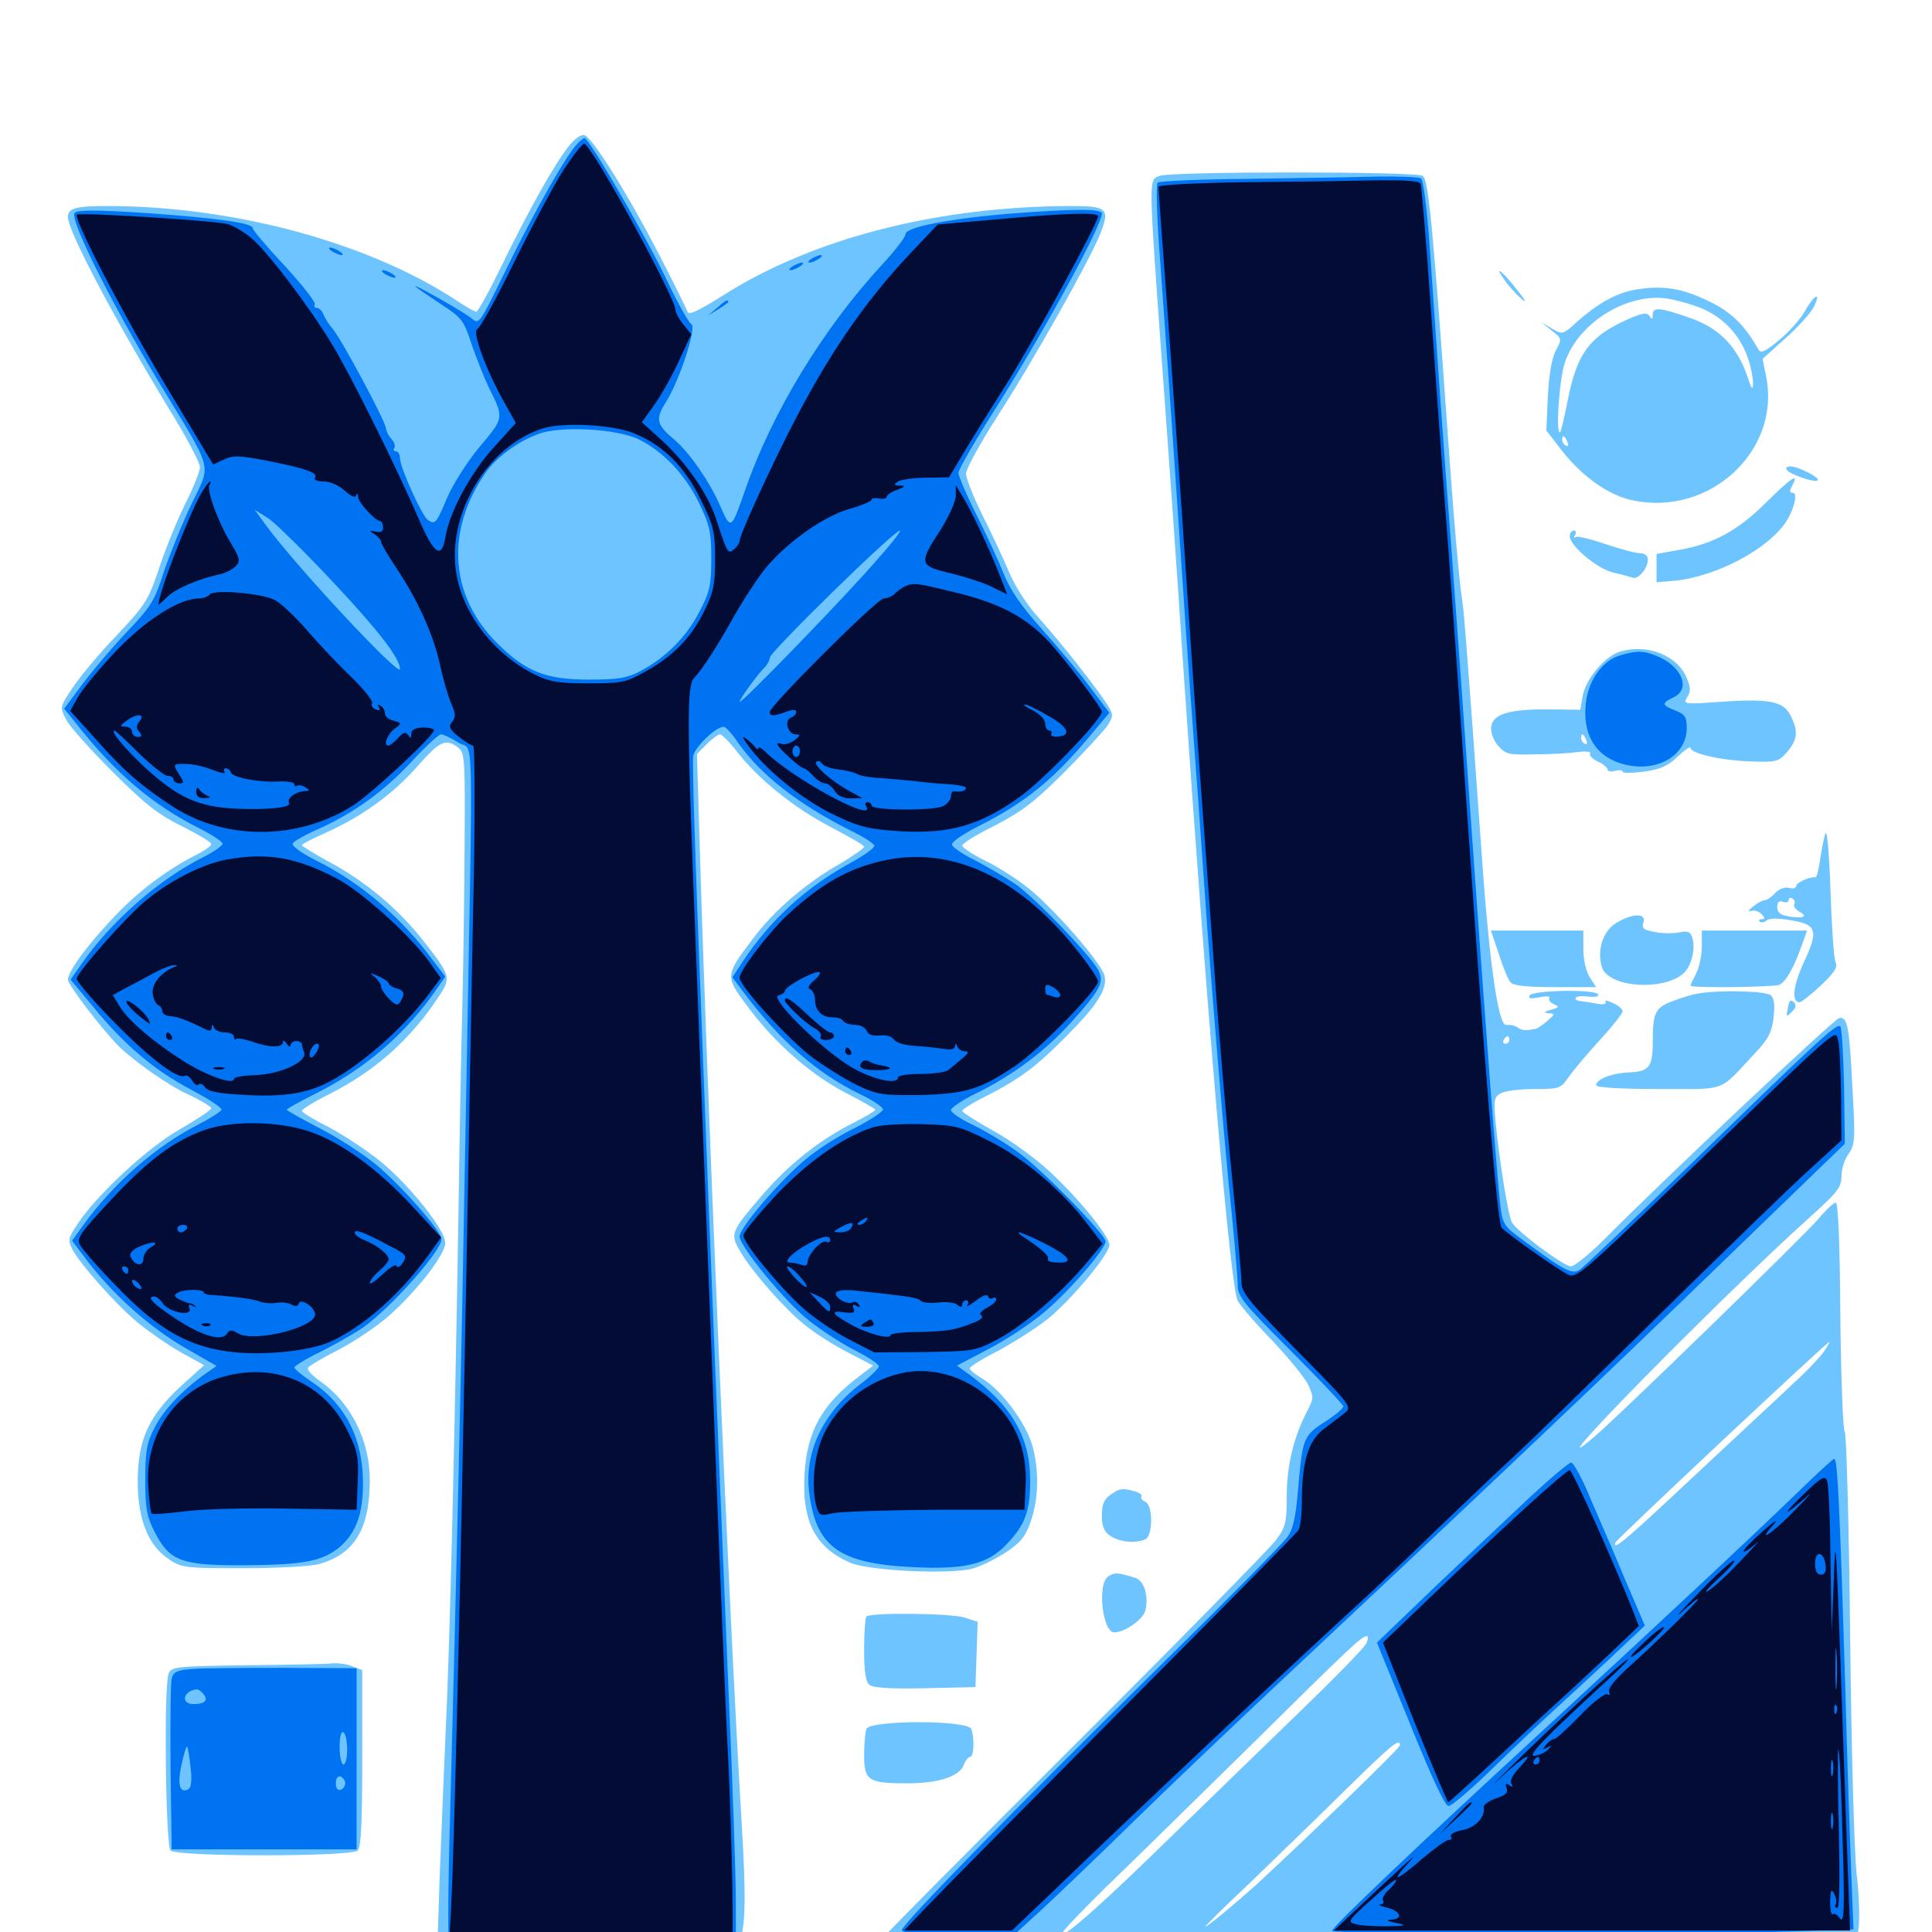 <svg xmlns="http://www.w3.org/2000/svg" viewBox="0 -1000 1000 1000">
	<path fill="#6dc4ff" d="M294.141 -924.023C286.523 -914.258 273.047 -890.039 259.766 -862.695C253.32 -849.414 247.461 -838.672 246.484 -838.672C245.703 -838.672 241.992 -840.82 238.281 -843.164C192.383 -874.023 121.875 -893.359 55.273 -893.359C39.258 -893.359 35.156 -892.188 35.156 -887.695C35.156 -880.273 59.961 -833.398 90.625 -783.203C97.656 -771.484 103.516 -760.156 103.516 -758.203C103.516 -756.25 100.391 -748.242 96.484 -740.43C92.578 -732.812 86.328 -717.773 82.812 -707.227C76.758 -689.062 75.391 -687.109 60.352 -671.094C51.562 -661.914 41.406 -649.805 37.695 -644.141C30.859 -633.984 30.859 -633.984 34.375 -627.344C36.133 -623.828 47.07 -611.719 58.398 -600.391C75.195 -583.594 82.031 -578.32 94.336 -572.266C102.539 -568.164 109.375 -564.062 109.375 -563.086C109.375 -562.109 105.664 -559.57 100.977 -557.227C86.719 -550 71.68 -538.672 60.352 -526.758C46.289 -512.305 35.156 -497.266 35.156 -492.969C35.156 -490.234 52.539 -467.578 61.328 -458.594C69.336 -450.781 86.914 -438.281 97.266 -433.594C103.906 -430.469 109.375 -427.148 109.375 -426.367C109.375 -425.586 102.148 -420.703 93.359 -415.625C76.367 -406.055 50.391 -381.836 40.234 -366.602C35.156 -358.984 34.961 -358.203 37.695 -352.93C41.992 -345.117 59.961 -324.805 71.289 -315.43C76.758 -310.938 86.523 -304.102 93.359 -300.195L105.664 -293.359L93.945 -282.812C77.148 -267.383 71.289 -254.883 71.289 -233.203C71.289 -213.477 76.758 -199.805 87.695 -192.773C93.945 -188.477 96.484 -188.281 125.781 -188.281C143.164 -188.281 160.742 -189.258 165.039 -190.43C183.398 -195.508 191.406 -208.594 191.406 -233.984C191.406 -254.492 181.445 -274.219 165.625 -285.156C161.523 -288.086 158.789 -291.016 159.375 -291.992C159.766 -292.969 167.188 -297.266 175.586 -301.562C183.789 -305.859 195.703 -313.867 201.758 -319.336C216.016 -332.031 230.469 -350.781 230.469 -356.641C230.469 -363.281 212.695 -385.742 197.656 -398.242C190.43 -404.297 178.125 -412.305 170.508 -416.406C162.695 -420.312 156.25 -424.219 156.25 -425C156.25 -425.781 162.109 -429.492 169.531 -433.203C194.141 -445.508 212.695 -462.109 227.344 -484.57C233.594 -494.141 233.398 -494.922 218.164 -514.258C205.664 -529.883 189.453 -543.555 170.703 -553.711C162.695 -558.008 156.25 -562.109 156.25 -562.5C156.25 -563.086 161.914 -566.016 168.945 -569.141C187.5 -577.539 203.32 -588.867 216.016 -603.32C227.539 -616.406 230.664 -617.969 237.109 -613.086C240.625 -610.352 240.82 -607.422 240.43 -557.031C240.234 -527.734 239.648 -491.797 239.258 -477.344C238.867 -462.891 237.891 -415.43 237.305 -371.875C235.352 -254.102 232.812 -147.266 230.664 -103.32C229.688 -81.836 228.32 -47.852 227.539 -27.539L226.367 8.984L231.836 11.328C235.938 13.086 256.25 13.477 308.594 13.086C347.852 12.695 380.469 12.109 381.055 11.719C381.836 11.328 383.398 5.469 384.375 -1.172C385.938 -10.156 385.742 -26.562 383.594 -61.328C377.148 -169.336 365.625 -441.406 362.109 -564.453L360.742 -609.766L365.82 -614.844C368.555 -617.578 371.68 -619.922 372.656 -619.922C373.633 -619.922 377.734 -615.82 381.641 -610.742C392.578 -596.68 410.938 -581.836 430.078 -571.875C439.453 -566.992 447.266 -562.5 447.266 -561.719C447.266 -560.938 441.602 -557.031 434.766 -552.93C416.992 -542.773 400.586 -528.711 389.648 -514.062C375.195 -494.922 375.195 -494.727 386.914 -479.102C400.781 -460.352 419.336 -443.945 437.695 -434.375C446.094 -430.078 453.125 -425.977 453.125 -425.586C453.125 -425 448.047 -422.07 441.992 -418.945C424.609 -410.352 408.008 -397.07 394.922 -381.836C378.125 -362.305 377.734 -361.523 383.203 -352.148C389.453 -341.602 405.469 -323.242 416.016 -314.648C420.898 -310.547 430.859 -304.102 438.477 -300.195L451.953 -293.164L445.312 -288.086C425.586 -273.438 417.578 -259.18 416.406 -236.523C415.039 -212.305 422.266 -198.633 440.43 -191.016C450.391 -186.914 491.602 -184.961 503.32 -188.086C507.617 -189.258 515.625 -193.164 520.898 -196.68C528.516 -201.758 530.859 -204.883 533.594 -212.695C537.695 -225 537.891 -239.258 534.18 -252.344C530.664 -263.867 518.164 -280.664 508.594 -286.328C504.883 -288.477 501.953 -290.82 501.953 -291.797C501.953 -292.578 508.398 -296.68 516.211 -300.586C523.828 -304.688 535.352 -311.914 541.406 -316.602C553.125 -325.586 574.219 -350.586 574.219 -355.664C574.219 -360.156 558.203 -379.883 543.164 -393.75C535.742 -400.586 522.656 -410.156 513.867 -414.844C505.273 -419.727 498.047 -424.219 498.047 -425C498.047 -425.781 503.516 -429.297 510.352 -432.617C527.93 -441.602 536.328 -447.852 551.953 -463.672C567.969 -479.688 573.438 -488.281 571.68 -495.117C569.922 -501.758 544.922 -530.469 531.836 -540.625C525.977 -545.312 515.82 -551.758 509.57 -554.688C503.32 -557.812 498.047 -561.328 498.047 -562.305C498.047 -563.477 505.664 -568.164 515.234 -572.852C529.102 -580.078 535.742 -585.156 550.977 -600.391C561.328 -610.742 571.289 -621.68 573.242 -624.414C576.367 -629.492 576.367 -629.883 573.242 -635.156C566.602 -645.312 548.828 -667.773 538.281 -679.492C531.641 -686.719 525.586 -696.094 522.266 -703.906C519.336 -710.938 513.086 -724.219 508.398 -733.594C503.711 -742.969 500 -752.539 500 -754.883C500 -757.227 507.422 -770.703 516.406 -784.766C534.766 -813.086 564.648 -866.406 569.531 -879.102C574.609 -891.992 573.047 -893.359 554.297 -893.359C485.352 -893.164 420.898 -876.758 374.219 -847.07C361.133 -838.867 356.445 -836.719 355.859 -838.672C355.273 -840.234 349.023 -852.93 341.797 -866.992C325.195 -899.219 306.445 -929.297 302.344 -930.078C300.586 -930.469 296.875 -927.734 294.141 -924.023ZM600.195 -908.984C594.531 -906.641 594.336 -910.352 601.562 -810.352C604.883 -765.234 609.766 -696.289 612.305 -657.031C624.414 -478.711 636.719 -334.18 640.625 -326.758C641.992 -324.219 650 -314.844 658.594 -306.055C666.992 -297.07 675.391 -286.914 677.148 -283.203C680.078 -276.758 680.078 -276.172 676.172 -268.75C669.531 -255.859 666.016 -241.211 666.016 -225.391C666.016 -211.914 665.43 -209.57 660.352 -202.734C657.227 -198.633 609.375 -149.805 553.906 -94.531C498.438 -39.258 453.125 6.445 453.125 7.227C453.125 9.375 508.398 10.938 528.516 9.375C539.062 8.594 565.43 8.008 586.914 8.203C693.555 8.789 858.789 8.789 862.305 8.008C864.453 7.617 887.5 7.227 913.477 7.227L960.742 7.031L961.914 -1.562C962.695 -6.25 962.305 -19.336 960.938 -30.469C959.766 -41.797 958.203 -95.508 957.617 -154.102C957.031 -211.133 955.664 -258.203 954.883 -258.789C953.906 -259.375 952.93 -286.328 952.539 -318.75C952.344 -356.641 951.367 -377.734 950.195 -377.539C949.219 -377.539 945.117 -373.828 941.406 -369.336C934.57 -361.133 839.844 -268.945 825.586 -256.641C789.062 -225.195 889.648 -327.539 936.914 -370.117C950.977 -382.812 953.125 -385.352 953.125 -391.016C953.125 -394.727 954.688 -400 956.836 -402.734C960.156 -407.617 960.352 -410.352 958.789 -437.305C957.227 -468.555 956.25 -474.023 951.953 -473.047C949.219 -472.461 861.719 -390.039 832.617 -360.742C823.828 -351.758 815.039 -344.531 813.086 -344.531C809.375 -344.531 785.352 -362.5 782.617 -367.188C780.664 -370.508 776.172 -398.633 774.219 -418.164C773.047 -430.859 773.242 -432.227 776.953 -434.18C779.102 -435.352 786.914 -436.328 794.336 -436.328C807.031 -436.328 807.812 -436.523 812.109 -442.773C814.453 -446.094 821.68 -454.688 828.125 -461.719C834.57 -468.75 839.844 -475.391 839.844 -476.562C839.844 -477.734 837.5 -479.688 834.766 -480.859C832.031 -482.227 830.273 -482.422 831.055 -481.445C831.641 -480.273 829.883 -479.883 826.758 -480.469C823.633 -481.055 819.727 -481.641 817.969 -481.836C816.211 -482.031 815.039 -482.617 815.625 -483.594C816.016 -484.375 819.141 -484.57 822.266 -484.18C825.586 -483.789 827.734 -484.18 827.148 -485.352C825.391 -488.086 793.555 -487.5 791.797 -484.766C790.82 -483.203 792.188 -483.008 796.68 -483.789C800.195 -484.57 802.539 -484.375 801.953 -483.398C801.367 -482.422 802.344 -481.055 804.297 -480.273C807.227 -478.906 807.031 -478.516 802.734 -477.344C799.023 -476.172 798.828 -475.781 801.562 -475.586C805.078 -475.391 804.883 -475 800.781 -471.484C798.242 -469.336 795.508 -467.383 794.531 -467.383C793.75 -467.188 791.797 -466.992 790.625 -466.797C789.258 -466.602 787.305 -466.992 786.133 -467.773C784.18 -469.141 782.812 -469.531 779.492 -469.531C775.391 -469.531 770.703 -502.539 766.602 -562.305C760.352 -649.805 757.812 -683.594 756.836 -689.258C755.273 -698.633 752.148 -734.961 749.023 -780.078C741.406 -886.328 739.258 -907.227 736.328 -908.984C732.617 -911.328 606.055 -911.328 600.195 -908.984ZM781.25 -461.719C781.25 -460.742 780.273 -459.766 779.102 -459.766C778.125 -459.766 777.734 -460.742 778.32 -461.719C778.906 -462.891 779.883 -463.672 780.469 -463.672C780.859 -463.672 781.25 -462.891 781.25 -461.719ZM943.75 -300C941.602 -297.07 935.156 -290.234 929.297 -284.961C923.633 -279.492 900.977 -258.594 879.102 -238.086C841.406 -202.734 834.57 -196.875 836.133 -201.562C836.914 -203.516 945.508 -305.273 946.875 -305.469C947.266 -305.469 945.898 -303.125 943.75 -300ZM706.836 -148.828C705.664 -146.68 690.82 -131.445 674.023 -115.234C657.227 -99.023 627.344 -69.922 607.422 -50.586C571.094 -15.039 551.367 2.539 549.805 0.781C549.219 0.195 559.57 -10.547 572.656 -23.438C585.938 -36.133 618.555 -68.359 645.508 -94.727C700 -148.633 704.883 -153.125 707.422 -153.125C708.398 -153.125 708.203 -151.172 706.836 -148.828ZM724.609 -96.68C724.609 -95.117 679.102 -51.172 650.195 -24.414C638.867 -14.258 625 -2.734 623.828 -2.734C623.438 -2.734 633.398 -12.695 646.094 -24.609C658.594 -36.719 680.859 -58.203 695.312 -72.461C720.508 -97.266 724.609 -100.586 724.609 -96.68ZM778.711 -855.078C780.859 -851.953 784.766 -847.656 787.305 -845.508C790.43 -842.773 789.844 -844.336 785.352 -849.805C777.93 -859.375 772.656 -863.672 778.711 -855.078ZM847.266 -850.195C837.109 -848.633 827.148 -843.164 816.016 -833.203C808.984 -826.758 808.789 -826.758 803.32 -829.883L797.852 -833.203L803.125 -828.906C808.398 -824.805 808.594 -824.609 805.273 -818.555C803.125 -814.453 801.758 -806.055 801.172 -794.727L800.391 -777.148L808.398 -766.797C819.336 -752.93 832.812 -743.555 845.117 -741.016C884.766 -732.617 921.484 -766.406 914.258 -804.492L912.305 -814.258L924.023 -824.805C930.469 -830.469 936.914 -837.695 938.672 -840.82C942.969 -849.414 939.062 -847.656 934.18 -838.867C931.641 -834.57 925.781 -827.93 920.703 -823.828C913.477 -817.773 911.328 -816.992 910.156 -819.141C903.125 -831.641 895.703 -838.867 884.375 -844.141C870.703 -850.781 860.938 -852.344 847.266 -850.195ZM881.641 -840.039C894.141 -834.375 902.734 -823.828 906.055 -810.156C908.203 -801.367 907.617 -795.117 905.273 -802.734C900 -819.727 890.625 -829.883 875 -835.352C859.57 -840.82 855.469 -841.211 855.469 -837.305C855.469 -834.766 854.883 -834.375 853.906 -836.328C852.539 -838.281 850.781 -838.086 844.922 -835.742C823.047 -826.562 816.211 -817.578 811.328 -792.188C809.766 -783.984 808.008 -776.953 807.617 -776.367C805.078 -774.023 807.031 -803.906 809.961 -812.305C816.602 -832.031 840.039 -847.461 860.938 -845.703C866.406 -845.117 875.781 -842.578 881.641 -840.039ZM811.328 -771.094C811.914 -769.531 811.719 -768.75 810.547 -769.336C809.375 -769.922 808.594 -771.289 808.594 -772.461C808.594 -775.195 809.961 -774.609 811.328 -771.094ZM924.805 -756.836C926.172 -754.492 939.453 -750 940.82 -751.367C942.188 -752.734 930.664 -758.594 926.758 -758.594C925 -758.594 924.023 -757.812 924.805 -756.836ZM914.062 -739.844C899.609 -725.391 886.914 -718.555 869.531 -715.43L857.422 -713.281V-706.055V-698.633L866.602 -699.414C887.891 -701.367 915.039 -715.625 924.414 -729.883C928.711 -736.523 930.664 -744.922 927.93 -744.922C926.172 -744.922 926.172 -745.898 927.734 -748.828C931.445 -755.664 927.148 -752.734 914.062 -739.844ZM812.5 -722.461C812.5 -717.578 826.367 -705.859 834.766 -703.711C839.258 -702.734 843.75 -701.367 845.117 -700.977C848.047 -700 852.93 -705.859 852.93 -710.352C852.93 -712.305 851.367 -713.672 848.828 -713.672C846.484 -713.672 838.672 -715.82 831.055 -718.359C823.633 -720.898 816.602 -722.656 815.625 -722.07C814.648 -721.289 814.453 -721.875 815.234 -723.047C816.016 -724.414 815.625 -725.391 814.648 -725.391C813.477 -725.391 812.5 -724.023 812.5 -722.461ZM838.477 -662.695C830.664 -660.352 820.508 -648.242 819.141 -639.453L817.969 -632.617L801.953 -632.812C781.25 -633.008 772.656 -630.469 771.875 -623.828C771.484 -620.898 773.047 -616.797 775.391 -614.062C779.297 -609.57 780.859 -609.18 794.531 -609.57C802.734 -609.57 812.891 -610.156 816.797 -610.742C820.898 -611.328 823.633 -610.938 823.047 -609.961C822.461 -608.984 824.219 -607.227 826.953 -605.859C829.688 -604.688 832.031 -602.734 832.031 -601.758C832.031 -600.781 833.789 -600.391 835.938 -600.977C838.086 -601.562 839.844 -601.367 839.844 -600.586C839.844 -599.805 844.727 -599.805 850.781 -600.586C859.375 -601.758 863.281 -603.516 868.359 -608.398C872.07 -611.914 875 -613.867 875 -612.891C875 -609.961 891.602 -606.25 907.031 -605.859C919.531 -605.469 920.703 -605.859 925 -610.742C930.469 -617.188 930.859 -621.68 926.758 -629.688C923.047 -637.109 915.625 -638.477 890.234 -636.719C871.484 -635.352 871.094 -635.547 873.242 -639.062C875.195 -642.188 875.195 -644.141 873.047 -649.023C868.359 -660.742 852.539 -666.992 838.477 -662.695ZM821.094 -616.797C821.68 -615.234 821.484 -614.453 820.312 -615.039C819.141 -615.625 818.359 -616.992 818.359 -618.164C818.359 -620.898 819.727 -620.312 821.094 -616.797ZM944.922 -568.75C944.141 -566.797 942.969 -560.938 942.188 -555.664C941.406 -550.195 940.43 -545.898 939.648 -545.898C936.719 -546.289 929.688 -543.164 929.688 -541.406C929.688 -540.234 927.93 -539.844 925.977 -540.43C923.633 -541.016 920.703 -539.844 918.75 -537.695C916.992 -535.742 914.453 -533.984 913.281 -533.984C912.109 -533.984 909.375 -532.422 907.227 -530.664C905.078 -528.906 904.492 -527.93 906.25 -528.516C907.812 -529.102 910.352 -528.32 911.719 -526.953C913.672 -524.805 913.672 -524.219 911.914 -524.219C910.547 -524.219 910.156 -523.633 910.742 -523.047C911.523 -522.266 913.086 -522.461 914.453 -523.633C916.016 -524.805 920.898 -524.805 927.148 -523.633C940.43 -521.484 941.406 -518.359 933.594 -501.758C928.125 -489.844 927.148 -481.25 931.445 -481.25C932.422 -481.25 937.305 -485.156 942.383 -489.844C949.609 -496.68 951.367 -499.414 950 -502.148C949.219 -504.102 948.047 -520.703 947.461 -538.867C946.875 -557.227 945.703 -570.508 944.922 -568.75ZM928.711 -532.031C928.125 -531.055 929.297 -529.492 931.055 -528.32C935.938 -525.781 933.789 -524.414 926.367 -525.586C921.484 -526.367 919.922 -527.539 919.922 -530.469C919.922 -533.203 920.898 -533.984 922.852 -533.203C924.414 -532.617 925.781 -533.008 925.781 -534.18C925.781 -535.352 926.758 -535.547 927.734 -534.961C928.906 -534.18 929.297 -533.008 928.711 -532.031ZM935.547 -535.156C935.547 -535.547 934.766 -535.938 933.594 -535.938C932.617 -535.938 931.641 -534.961 931.641 -533.789C931.641 -532.812 932.617 -532.422 933.594 -533.008C934.766 -533.594 935.547 -534.57 935.547 -535.156ZM836.523 -522.266C829.492 -517.969 826.367 -507.617 829.297 -499.023C833.008 -488.867 861.133 -486.914 871.484 -496.289C875.391 -499.805 877.734 -508.984 875.977 -514.453C875 -517.773 873.633 -518.359 869.141 -517.383C866.016 -516.797 860.352 -516.797 856.641 -517.578C850.781 -518.555 849.609 -519.531 850.586 -522.461C852.344 -527.539 844.922 -527.344 836.523 -522.266ZM775.781 -506.25C777.93 -499.414 780.664 -492.773 781.836 -491.602C783.008 -489.844 790.234 -489.062 804.883 -489.062H826.172L822.852 -494.141C820.898 -497.266 819.531 -503.125 819.531 -508.789V-518.359H795.703H771.68ZM880.859 -510.156C880.859 -505.469 879.492 -499.219 877.93 -496.094C876.367 -493.164 875 -490.234 875 -489.844C875 -488.477 917.383 -489.062 920.898 -490.234C924.219 -491.602 928.516 -499.023 932.617 -510.742L935.352 -518.359H908.203H880.859ZM878.906 -485.742C876.172 -485.352 870.312 -483.594 865.82 -481.836C856.836 -478.516 855.469 -475.977 855.469 -460.742C855.469 -447.656 853.516 -445.312 843.164 -444.922C834.18 -444.531 826.172 -441.406 826.172 -438.281C826.172 -437.109 838.867 -436.328 858.203 -436.328C894.336 -436.328 889.258 -434.375 908.008 -454.492C915.039 -461.719 916.992 -465.43 917.969 -473.047C918.75 -479.492 918.359 -483.203 916.602 -484.766C914.258 -487.109 890.039 -487.695 878.906 -485.742ZM925.391 -478.32C924.414 -473.438 924.609 -473.438 927.344 -476.172C929.688 -478.32 929.883 -479.883 928.32 -481.445C926.953 -482.812 925.977 -482.031 925.391 -478.32ZM574.609 -226.172C571.484 -224.023 570.312 -221.289 570.312 -215.625C570.312 -209.961 571.484 -207.227 574.609 -205.078C579.102 -201.953 587.109 -200.977 592.578 -203.125C596.875 -204.688 596.875 -221.094 592.773 -222.656C591.211 -223.438 590.234 -224.609 590.82 -225.391C591.406 -226.172 589.844 -227.344 587.305 -228.125C580.859 -229.883 579.492 -229.688 574.609 -226.172ZM573.828 -184.18C567.773 -180.859 570.508 -155.078 576.758 -155.078C582.031 -155.078 591.602 -161.719 592.773 -166.211C594.727 -174.023 592.188 -182.031 587.305 -183.398C578.32 -186.133 576.953 -186.133 573.828 -184.18ZM448.438 -163.281C447.852 -162.695 447.266 -155.078 447.266 -146.289C447.266 -134.961 448.047 -129.492 450 -127.93C451.758 -126.367 461.133 -125.781 478.711 -126.172L504.883 -126.758L505.469 -143.75L506.055 -160.547L499.414 -162.695C492.773 -165.039 450.391 -165.43 448.438 -163.281ZM127.734 -138.086C88.867 -137.5 88.281 -137.305 87.109 -133.008C84.766 -124.414 85.742 -44.727 88.281 -42.188C91.602 -38.867 181.836 -38.867 185.156 -42.188C186.914 -43.945 187.5 -57.227 187.5 -90.039V-135.547L182.422 -137.5C179.688 -138.672 175.195 -139.258 172.266 -139.062C169.336 -138.672 149.219 -138.281 127.734 -138.086ZM448.438 -105.078C447.852 -103.32 447.266 -97.266 447.266 -91.602C447.266 -78.32 449.414 -76.953 469.727 -76.953C486.133 -76.953 497.07 -80.664 499.023 -86.914C499.805 -88.867 501.172 -90.625 502.148 -90.625C504.102 -90.625 504.492 -100.391 502.734 -105.078C500.977 -109.766 450.195 -109.766 448.438 -105.078Z"/>
	<path fill="#0073f3" d="M298.438 -925.195C292.578 -918.555 278.711 -894.141 265.625 -867.969C246.094 -828.32 248.828 -832.031 242.578 -836.328C235.938 -840.82 213.477 -853.516 215.039 -851.758C215.625 -850.977 221.484 -847.07 227.93 -842.773C239.062 -835.547 240.039 -834.375 244.141 -821.68C246.68 -814.453 250.586 -804.492 252.93 -799.609C260.938 -783.594 260.938 -783.789 248.438 -768.945C242.188 -761.523 234.57 -749.609 231.445 -742.383C225.781 -728.906 225.195 -728.32 221.484 -730.859C218.555 -732.617 207.031 -758.203 207.031 -762.695C207.031 -764.844 206.055 -766.406 204.883 -766.406C203.906 -766.406 203.32 -767.188 204.102 -768.164C204.688 -769.141 204.102 -771.094 202.734 -772.656C201.367 -774.023 199.805 -776.953 199.609 -778.906C198.633 -783.594 175.977 -825.977 171.68 -830.469C170.117 -832.227 168.164 -835.352 167.383 -837.305C166.797 -839.062 165.234 -840.625 164.062 -840.625C162.891 -840.625 162.305 -841.406 162.891 -842.383C163.672 -843.359 156.641 -852.344 147.461 -862.305C138.281 -872.07 130.859 -880.859 130.859 -881.836C130.859 -884.57 112.695 -887.109 76.562 -889.648C50.586 -891.406 40.234 -891.406 38.672 -889.844C35.742 -886.914 56.836 -844.531 82.031 -802.539C111.133 -754.492 109.375 -760.742 99.023 -738.867C94.141 -728.711 87.891 -713.086 84.766 -703.906C80.078 -689.062 78.125 -685.938 65.43 -672.656C57.812 -664.648 47.461 -652.344 42.383 -645.508L33.203 -633.203L39.648 -625.195C59.766 -599.805 78.906 -583.398 103.125 -571.289C109.766 -567.969 115.234 -564.258 115.234 -563.281C115.234 -562.305 110.547 -558.984 105.078 -556.25C82.031 -544.727 57.422 -523.047 41.992 -500.781L36.523 -492.969L48.047 -479.102C64.062 -459.375 80.273 -445.703 99.023 -435.938C107.812 -431.25 114.844 -426.758 114.648 -425.586C114.258 -424.609 108.789 -421.094 102.344 -417.773C80.859 -406.836 58.789 -387.695 42.773 -365.43L37.305 -357.812L45.703 -346.68C59.375 -329.102 77.93 -312.695 95.508 -302.539L112.109 -292.969L106.445 -289.062C94.141 -280.273 84.57 -270.117 80.078 -261.133C75.977 -253.32 75.195 -249.023 75.195 -234.18C75.195 -219.141 75.977 -215.039 80.078 -207.031C87.891 -191.797 93.945 -189.648 127.148 -189.844C157.422 -190.039 166.992 -191.992 175.781 -199.219C184.18 -206.445 187.891 -216.211 187.891 -232.227C187.891 -255.078 179.102 -272.656 161.914 -284.375C156.641 -287.891 152.344 -291.406 152.344 -292.188C152.344 -292.969 158.398 -296.68 166.016 -300.391C173.438 -304.102 183.398 -309.766 187.891 -312.891C202.148 -322.852 228.516 -352.539 228.516 -358.594C228.516 -362.695 207.617 -386.523 194.336 -397.461C187.891 -402.734 175 -411.133 165.43 -416.016C156.055 -420.898 148.438 -425.195 148.438 -425.586C148.438 -426.172 154.883 -429.688 162.695 -433.594C189.258 -446.875 209.961 -464.844 226.172 -488.281L230.469 -494.531L224.805 -501.953C208.398 -524.609 187.109 -542.969 163.477 -554.688C155.664 -558.594 150.781 -562.305 151.562 -563.477C152.148 -564.648 158.398 -568.164 165.234 -571.094C183.594 -579.492 199.023 -590.625 213.281 -606.055C220.312 -613.672 227.148 -619.922 228.32 -619.922C229.492 -619.922 233.594 -617.969 237.305 -615.625C245.508 -610.156 244.922 -633.594 241.211 -428.516C238.672 -284.375 236.523 -194.336 232.617 -46.68C231.836 -16.602 231.836 8.789 232.617 9.57C233.398 10.547 266.992 10.547 307.422 9.766L380.859 8.398V-16.211C380.859 -29.688 379.102 -79.883 376.953 -127.734C375 -175.586 371.875 -250.195 370.117 -293.75C368.359 -337.305 364.844 -424.805 362.5 -488.281C359.961 -551.758 358.203 -605.859 358.789 -608.789C359.766 -613.477 370.508 -623.828 374.609 -623.828C375.586 -623.828 378.906 -620.312 381.836 -615.82C393.555 -599.023 413.086 -583.789 440.234 -570.117C446.68 -566.992 452.344 -563.477 452.539 -562.305C452.93 -561.328 447.656 -557.422 440.82 -553.711C417.188 -540.82 398.828 -524.023 384.18 -501.953L379.102 -494.141L384.18 -487.305C403.711 -461.133 422.852 -444.531 444.922 -433.789C451.562 -430.664 457.031 -426.953 457.031 -425.781C457.031 -424.609 450.586 -420.312 442.969 -416.406C435.156 -412.695 423.633 -405.469 417.578 -400.391C403.906 -389.258 382.812 -364.648 382.812 -359.961C382.812 -355.273 403.32 -329.883 416.211 -318.555C422.07 -313.477 433.203 -306.055 440.82 -301.953C448.633 -298.047 455.078 -293.945 454.883 -292.773C454.883 -291.797 450.586 -287.5 445.117 -283.398C426.172 -268.945 416.406 -248.438 418.75 -228.32C422.07 -199.414 434.18 -190.625 472.656 -188.867C499.414 -187.5 511.328 -190.43 520.898 -200.586C530.664 -210.742 533.203 -217.773 533.203 -233.789C533.203 -256.25 523.633 -272.656 500.977 -289.062L495.312 -293.164L510.938 -301.367C519.727 -305.859 532.617 -314.258 539.648 -320.117C552.344 -330.469 572.07 -353.125 572.266 -357.422C572.266 -360.938 538.867 -395.312 526.562 -403.906C520.117 -408.594 509.57 -414.844 503.516 -417.773C497.266 -420.703 492.188 -424.219 492.188 -425.391C492.188 -426.562 498.047 -430.664 505.469 -434.18C524.414 -443.555 540.82 -455.859 554.297 -470.703C569.922 -488.086 571.68 -491.602 568.359 -498.047C564.062 -505.859 535.742 -535.352 525.586 -542.383C520.703 -545.703 511.328 -551.172 505.078 -554.492C498.633 -557.617 493.164 -561.328 492.773 -562.695C492.188 -564.062 498.242 -568.164 506.25 -572.266C530.859 -584.57 546.094 -597.07 565.82 -621.094L574.219 -631.055L564.062 -644.531C558.594 -651.953 547.266 -665.43 539.062 -674.609C528.516 -686.328 522.852 -694.727 519.531 -702.93C516.992 -709.375 510.742 -723.047 505.469 -733.398C500.391 -743.555 496.094 -753.516 496.094 -755.273C496.094 -756.836 503.906 -770.508 513.281 -785.352C538.672 -825.195 570.312 -883.008 570.312 -889.453C570.312 -891.992 556.25 -891.992 523.242 -889.453C491.992 -886.914 468.75 -882.422 468.75 -878.906C468.75 -877.344 463.281 -870.312 456.641 -863.086C425.977 -829.883 399.609 -786.523 385.742 -746.484C378.516 -725.781 378.32 -725.586 373.047 -737.5C367.773 -750 357.031 -765.625 349.219 -772.266C339.844 -780.078 339.062 -783.008 344.531 -791.602C351.758 -802.93 360.938 -831.25 357.812 -832.227C356.641 -832.812 350.586 -843.359 344.727 -855.859C334.18 -877.93 304.883 -928.516 302.539 -928.516C301.953 -928.516 300 -926.953 298.438 -925.195ZM330.469 -772.656C343.359 -766.406 355.078 -753.906 362.109 -739.062C367.383 -728.125 368.164 -724.219 368.164 -710.742C368.164 -697.07 367.383 -693.555 361.914 -683.203C355.273 -670.312 344.531 -659.57 331.641 -652.734C324.609 -649.023 320.312 -648.242 304.688 -648.242C282.422 -648.242 272.07 -652.344 257.227 -667.188C232.812 -691.602 230.469 -725 251.172 -755.078C256.836 -763.281 267.969 -771.484 278.711 -775.391C290.234 -779.688 318.945 -778.125 330.469 -772.656ZM172.461 -698.633C196.094 -673.438 207.031 -659.18 207.031 -653.711C207.031 -649.219 153.516 -706.445 137.5 -728.32L131.836 -736.133L138.672 -731.836C142.383 -729.492 157.617 -714.453 172.461 -698.633ZM454.883 -711.328C439.844 -693.555 382.812 -634.766 382.812 -636.719C382.812 -638.086 391.602 -650.391 395.898 -654.688C397.266 -656.055 398.438 -658.398 398.438 -659.57C398.633 -662.695 462.695 -725.391 465.82 -725.391C466.602 -725.391 461.719 -718.945 454.883 -711.328ZM645.508 -907.422C620.898 -907.227 600 -906.25 599.219 -905.469C598.242 -904.492 598.828 -885.938 600.586 -863.867C602.148 -841.992 606.25 -785.742 609.375 -739.062C612.5 -692.383 616.016 -641.797 617.188 -626.758C618.359 -611.719 621.875 -562.891 625 -518.359C628.32 -473.828 633.203 -416.016 635.742 -389.844C638.477 -363.672 640.625 -339.258 640.625 -335.352C640.625 -328.906 642.969 -325.977 667.969 -300.977C683.008 -285.938 695.312 -272.852 695.312 -272.07C695.312 -271.094 691.016 -267.383 685.742 -264.062C674.609 -256.836 674.219 -255.664 671.875 -229.102C670.703 -214.648 669.336 -208.398 666.211 -204.297C664.062 -201.172 635.156 -171.875 601.953 -139.258C523.828 -62.305 466.797 -3.906 466.797 -0.977C466.797 0.586 475.391 1.172 496.094 1.172H525.195L538.477 -10.938C545.703 -17.578 567.188 -38.086 585.938 -56.445C604.688 -74.805 640.234 -108.594 664.844 -131.641C760.938 -221.68 828.32 -285.547 890.234 -345.508L954.883 -408.008L954.492 -437.695C954.102 -454.102 953.32 -467.969 952.539 -468.75C950.781 -470.508 942.383 -462.891 877.148 -399.414C846.68 -369.727 819.922 -344.336 817.969 -342.969C813.867 -340.039 810.352 -341.797 787.891 -358.398C778.516 -365.234 777.734 -366.406 776.562 -376.172C774.805 -391.016 768.75 -470.508 760.742 -583.789C757.031 -637.5 752.539 -698.633 750.977 -719.531C747.852 -759.766 743.945 -815.039 740.039 -871.875C738.672 -891.406 736.719 -906.641 735.547 -907.617C734.375 -908.398 723.828 -908.789 711.914 -908.594C700.195 -908.203 670.312 -907.812 645.508 -907.422ZM171.875 -869.922C173.438 -868.945 175.781 -867.969 176.758 -867.969C177.93 -867.969 177.344 -868.945 175.781 -869.922C174.219 -870.898 172.07 -871.875 170.898 -871.875C169.922 -871.875 170.312 -870.898 171.875 -869.922ZM419.922 -866.016C418.359 -865.039 417.969 -864.062 418.945 -864.062C420.117 -864.062 422.266 -865.039 423.828 -866.016C425.391 -866.992 425.977 -867.969 424.805 -867.969C423.828 -867.969 421.484 -866.992 419.922 -866.016ZM410.156 -862.109C408.594 -861.133 408.203 -860.156 409.18 -860.156C410.352 -860.156 412.5 -861.133 414.062 -862.109C415.625 -863.086 416.211 -864.062 415.039 -864.062C414.062 -864.062 411.719 -863.086 410.156 -862.109ZM199.219 -858.203C200.781 -857.227 203.125 -856.25 204.102 -856.25C205.273 -856.25 204.688 -857.227 203.125 -858.203C201.562 -859.18 199.414 -860.156 198.242 -860.156C197.266 -860.156 197.656 -859.18 199.219 -858.203ZM370.898 -840.43L366.211 -836.523L371.68 -839.844C374.609 -841.602 376.953 -843.359 376.953 -843.75C376.953 -845.312 375.391 -844.531 370.898 -840.43ZM838.477 -660.742C829.102 -658.008 821.68 -647.266 820.703 -634.766C819.336 -618.359 826.953 -607.422 841.797 -604.102C858.398 -600.391 873.047 -609.18 873.047 -623.242C873.047 -628.906 872.07 -630.273 867.188 -632.227C859.961 -634.961 859.961 -636.133 866.211 -639.062C875.586 -643.359 870.312 -655.664 856.836 -660.742C850.391 -663.281 847.07 -663.281 838.477 -660.742ZM930.664 -227.734C906.445 -204.297 859.57 -160.547 801.758 -107.227C731.055 -42.188 689.453 -2.539 689.453 -0.586C689.453 1.367 870.117 1.758 923.828 -0.195L959.375 -1.367L958.203 -29.883C957.617 -45.508 956.055 -89.648 955.078 -127.734C952.344 -216.797 951.172 -244.922 949.414 -244.922C948.828 -244.922 940.234 -237.109 930.664 -227.734ZM791.797 -225C781.25 -215.039 758.984 -194.141 742.578 -178.516L712.695 -149.805L729.883 -107.617C741.016 -80.078 747.852 -65.234 749.805 -65.234C751.367 -65.234 761.914 -74.219 773.242 -85.352C784.57 -96.289 799.219 -110.156 805.664 -116.016C812.109 -121.875 825 -133.789 834.375 -142.578L851.367 -158.594L841.406 -181.836C836.133 -194.531 827.93 -213.477 823.438 -223.828C819.141 -234.375 814.453 -242.969 813.281 -242.969C812.109 -242.969 802.539 -234.961 791.797 -225ZM99.219 -136.133C91.602 -135.547 89.648 -134.57 88.867 -131.055C88.281 -128.711 88.086 -107.812 88.281 -84.766L88.867 -42.773H136.719H184.57V-89.648V-136.523L146.484 -136.719C125.586 -136.719 104.297 -136.523 99.219 -136.133ZM105.273 -123.242C108.008 -119.922 106.055 -117.969 100.195 -117.969C93.359 -117.969 94.727 -124.805 101.758 -125.586C102.539 -125.781 104.102 -124.609 105.273 -123.242ZM179.688 -94.336C179.688 -90.234 178.906 -86.719 177.734 -86.719C176.758 -86.719 175.781 -90.82 175.781 -95.703C175.781 -100.977 176.562 -104.102 177.734 -103.32C178.906 -102.734 179.688 -98.633 179.688 -94.336ZM98.633 -85.352C99.414 -78.906 99.023 -74.805 97.656 -74.023C93.164 -71.289 91.602 -76.172 93.945 -86.523C95.117 -92.188 96.484 -96.484 96.875 -95.898C97.266 -95.508 98.047 -90.82 98.633 -85.352ZM178.711 -76.953C178.711 -75.586 177.539 -74.023 176.367 -73.633C174.805 -73.047 173.828 -74.414 173.828 -76.953C173.828 -79.492 174.805 -80.859 176.367 -80.469C177.539 -79.883 178.711 -78.32 178.711 -76.953Z"/>
	<path fill="#020c35" d="M291.992 -912.5C286.914 -904.688 275.391 -883.008 266.211 -864.453C257.031 -845.703 248.438 -830.078 247.07 -829.688C244.141 -828.516 251.758 -808.008 261.523 -790.82L266.992 -781.055L256.055 -768.945C244.141 -756.055 233.008 -735.742 230.664 -722.656C228.711 -710.156 224.805 -712.695 216.797 -731.25C205.859 -756.836 181.055 -806.836 171.68 -822.07C159.57 -841.992 137.891 -870.508 129.883 -876.953C125.977 -880.078 120.703 -883.203 117.969 -883.984C111.523 -885.742 41.016 -890.234 39.844 -888.867C37.891 -886.914 63.086 -838.281 86.523 -799.219L110.352 -759.57L115.82 -762.109C120.703 -764.453 123.828 -764.258 138.281 -761.523C158.789 -757.422 164.648 -755.273 163.086 -752.734C162.305 -751.562 164.258 -750.781 167.578 -750.781C170.898 -750.781 175.391 -748.828 178.32 -746.094C181.641 -743.164 183.789 -742.188 184.375 -743.555C184.766 -744.922 185.352 -744.531 185.352 -742.773C185.547 -739.844 194.336 -730.273 196.875 -730.273C197.461 -730.273 198.242 -728.906 198.242 -727.148C198.438 -725 197.266 -724.219 194.531 -724.805C190.82 -725.586 190.82 -725.391 193.945 -723.438C195.703 -722.266 197.266 -720.508 197.266 -719.531C197.266 -718.555 200.781 -712.5 205.273 -705.859C216.406 -689.062 224.023 -672.266 227.734 -656.055C229.297 -648.438 232.031 -639.453 233.594 -635.742C235.938 -630.469 235.938 -628.711 233.984 -626.367C232.031 -623.828 232.617 -622.656 237.305 -618.75C240.625 -616.211 243.945 -614.062 244.922 -614.062C245.703 -614.062 245.898 -584.961 245.312 -549.219C244.531 -513.477 242.773 -415.625 241.211 -331.836C238.086 -169.141 235.156 -43.75 233.398 -10.742L232.227 9.57L305.078 8.008C345.117 7.227 378.32 6.25 378.711 5.859C379.883 4.688 378.906 -47.461 376.953 -88.672C375.781 -109.57 372.266 -194.922 369.141 -278.125C365.82 -361.328 361.719 -469.922 359.766 -519.336C355.469 -627.539 355.469 -645.312 359.375 -649.219C363.086 -652.93 371.875 -666.406 379.688 -680.664C384.961 -689.844 392.578 -701.562 396.68 -706.445C408.203 -719.922 426.172 -732.617 439.453 -736.523C445.898 -738.281 451.172 -740.625 451.172 -741.406C451.172 -742.188 452.93 -742.383 455.078 -741.992C457.227 -741.602 458.984 -741.992 458.984 -742.969C458.984 -743.75 461.328 -745.508 464.453 -746.484C468.555 -748.047 468.945 -748.633 465.82 -748.633C462.5 -748.828 462.5 -749.219 464.844 -750.781C466.406 -751.758 473.047 -752.734 479.492 -752.734L491.211 -752.93L497.266 -763.086C500.586 -768.75 510.742 -785.156 519.922 -799.609C534.57 -822.656 568.359 -884.57 568.359 -888.086C568.359 -890.234 550.977 -889.648 516.602 -886.523L485.352 -883.789L470.898 -868.555C446.68 -842.773 427.539 -814.648 407.617 -775C395.312 -750.391 382.812 -722.852 382.812 -719.922C382.812 -718.945 381.445 -716.992 379.883 -715.625C376.758 -713.086 376.562 -713.281 370.508 -731.836C366.211 -744.727 355.078 -760.547 342.773 -771.875L332.227 -781.445L338.672 -790.43C342.188 -795.312 347.852 -805.469 351.367 -813.086L357.812 -826.953L353.711 -832.031C351.367 -834.961 349.609 -838.281 349.609 -839.648C349.609 -845.703 307.812 -922.461 302.539 -925.586C301.758 -926.172 297.07 -920.117 291.992 -912.5ZM326.953 -776.172C342.383 -770.312 354.102 -759.18 362.695 -741.406C369.336 -727.93 370.117 -725 370.117 -710.742C370.117 -697.461 369.336 -693.359 364.453 -683.594C357.812 -669.922 348.047 -659.961 333.594 -652.148C324.219 -646.875 321.68 -646.289 304.688 -646.289C289.258 -646.289 284.57 -647.07 276.953 -650.781C256.055 -661.133 240.234 -681.25 236.328 -702.344C230.664 -733.203 252.148 -769.336 281.25 -778.32C291.406 -781.445 315.82 -780.273 326.953 -776.172ZM642.188 -905.664C618.75 -905.273 599.609 -904.297 599.609 -903.32C599.609 -902.344 601.758 -872.266 604.492 -836.523C607.031 -800.586 611.133 -744.531 613.281 -711.719C615.43 -678.906 618.945 -628.516 621.094 -599.414C623.242 -570.508 626.758 -522.461 628.906 -492.969C631.055 -463.477 634.961 -417.383 637.695 -390.82C640.43 -364.062 642.578 -339.453 642.578 -336.133C642.578 -331.055 646.875 -325.781 671.289 -300.977C699.609 -272.266 700 -271.875 695.898 -268.555C693.75 -266.797 688.672 -263.086 684.961 -260.156C677.148 -254.102 673.828 -243.164 673.828 -222.852C673.828 -216.211 673.047 -209.57 672.07 -208.008C671.094 -206.445 629.883 -164.648 580.664 -115.234C531.445 -65.625 485.938 -19.727 479.492 -12.891L467.969 -0.781H495.898H523.828L544.727 -20.703C592.969 -67.188 670.703 -140.234 708.984 -175.195C714.844 -180.664 730.664 -195.703 744.141 -208.789C757.617 -221.68 775.586 -238.867 784.18 -246.68C792.773 -254.688 827.148 -288.086 860.352 -320.898C893.75 -353.711 928.125 -387.109 937.109 -395.117L953.125 -409.766L952.93 -433.203C952.734 -446.289 952.148 -458.984 951.367 -461.719C949.805 -467.383 953.711 -470.703 864.648 -384.766C819.727 -341.602 815.82 -338.281 811.719 -340.234C806.641 -342.578 779.102 -362.109 777.148 -364.648C775 -367.578 768.164 -451.758 758.789 -587.695C756.055 -627.539 751.758 -689.062 749.023 -724.414C746.289 -759.961 742.383 -814.453 740.234 -845.508C738.086 -876.758 735.742 -903.32 735.352 -904.688C734.766 -906.445 728.125 -906.836 709.57 -906.641C695.898 -906.25 665.43 -905.859 642.188 -905.664ZM104.102 -744.531C97.656 -733.398 82.031 -692.773 82.031 -687.109C82.031 -686.719 83.984 -688.477 86.523 -691.016C90.82 -695.312 102.734 -700.391 113.672 -702.734C116.602 -703.32 120.312 -705.273 121.875 -706.836C124.609 -709.57 124.219 -710.938 119.336 -719.141C112.891 -729.688 106.836 -746.289 108.398 -749.023C109.18 -750 109.18 -750.781 108.789 -750.781C108.203 -750.781 106.055 -747.852 104.102 -744.531ZM494.727 -743.359C494.727 -740.43 491.016 -732.422 486.719 -725.586C475.391 -708.203 475.586 -707.031 492.773 -703.125C500.391 -701.172 510.156 -698.047 514.062 -695.898L521.289 -692.383L517.578 -701.953C511.914 -716.406 502.93 -735.352 498.633 -742.383L494.727 -748.828ZM468.75 -696.68C467.188 -695.898 464.648 -694.336 463.281 -692.773C461.914 -691.406 459.18 -690.234 457.422 -690.234C454.102 -690.234 398.438 -634.766 398.438 -631.445C398.438 -629.102 400.781 -629.297 407.031 -631.641C410.352 -632.812 412.109 -632.812 412.109 -631.445C412.109 -630.469 410.938 -629.102 409.375 -628.516C405.664 -627.148 407.812 -619.922 411.914 -619.922C414.453 -619.727 414.453 -619.336 411.133 -616.797C408.984 -615.234 406.25 -614.453 404.883 -614.844C403.516 -615.43 402.344 -615.43 402.344 -614.844C402.344 -613.281 414.258 -602.344 416.016 -602.344C416.797 -602.344 418.945 -600.586 420.898 -598.438C422.852 -596.289 425.586 -594.531 426.953 -594.531C428.516 -594.531 430.664 -592.773 432.031 -590.625C433.594 -588.086 436.523 -586.719 440.43 -586.719L446.289 -586.914L440.234 -590.234C430.469 -595.508 420.898 -603.906 422.461 -605.664C423.438 -606.445 424.609 -606.055 425.391 -604.883C426.172 -603.516 430.078 -602.148 433.789 -601.758C437.695 -601.367 441.992 -600.195 443.555 -599.414C444.922 -598.438 450.586 -597.461 456.055 -597.266C461.328 -596.875 469.336 -596.094 473.633 -595.703C477.93 -595.117 485.547 -594.336 490.625 -594.141C495.898 -593.75 500 -592.969 500 -592.188C500 -590.625 496.875 -589.844 493.75 -590.43C492.773 -590.43 492.188 -589.258 492.188 -587.695C492.188 -586.133 490.43 -583.984 488.281 -582.812C483.789 -580.273 451.172 -580.469 451.172 -583.008C451.172 -583.984 450.195 -584.766 449.023 -584.766C448.047 -584.766 447.656 -583.984 448.242 -582.812C454.297 -573.047 409.766 -597.07 395.703 -611.328C393.945 -612.891 392.578 -613.672 392.578 -612.695C392.578 -611.914 391.797 -612.109 391.016 -613.086C390.234 -614.258 387.891 -616.406 385.742 -617.969C383.594 -619.531 384.961 -616.992 388.477 -612.5C398.633 -599.414 417.383 -584.766 433.203 -577.539C445.117 -571.875 450.391 -570.703 466.406 -569.727C491.211 -568.359 506.836 -572.656 526.953 -586.914C539.453 -595.508 570.312 -627.539 570.312 -631.641C570.312 -633.594 551.367 -658.594 543.164 -667.578C531.055 -680.469 518.359 -687.305 496.094 -692.969C474.414 -698.242 473.438 -698.438 468.75 -696.68ZM542.578 -629.492C553.125 -623.633 554.883 -619.141 547.266 -618.75C544.922 -618.555 543.555 -619.336 544.141 -620.117C544.727 -621.094 544.141 -621.875 543.164 -621.875C541.992 -621.875 541.016 -623.438 541.016 -625.391C541.016 -627.539 538.281 -630.273 534.766 -632.227C531.25 -633.789 529.297 -635.352 530.273 -635.352C531.445 -635.547 536.914 -632.812 542.578 -629.492ZM414.062 -611.133C414.062 -609.57 413.281 -608.203 412.109 -608.203C411.133 -608.203 410.156 -609.57 410.156 -611.133C410.156 -612.695 411.133 -614.062 412.109 -614.062C413.281 -614.062 414.062 -612.695 414.062 -611.133ZM521.484 -600.391C521.484 -601.562 521.094 -602.344 520.703 -602.344C520.117 -602.344 519.141 -601.562 518.555 -600.391C517.969 -599.414 518.359 -598.438 519.336 -598.438C520.508 -598.438 521.484 -599.414 521.484 -600.391ZM108.398 -692.188C107.812 -691.211 105.273 -690.234 102.93 -690.234C92.578 -690.234 74.805 -678.711 59.18 -662.109C50.586 -652.93 41.992 -642.383 40.039 -638.672L36.328 -632.031L49.609 -617.383C64.258 -600.781 73.828 -592.578 90.234 -582.031C117.383 -564.844 154.492 -565.234 182.617 -583.008C192.188 -589.062 224.609 -619.141 224.609 -622.07C224.609 -622.852 222.07 -623.438 218.75 -623.438C214.844 -623.242 212.891 -622.266 212.891 -620.117C212.891 -617.773 212.5 -617.578 211.328 -619.531C209.961 -621.289 208.789 -621.094 206.055 -617.969C204.102 -615.82 201.758 -614.062 200.977 -614.062C198.242 -614.062 200.391 -619.922 204.297 -622.852C208.008 -625.586 208.008 -625.781 203.711 -626.953C201.172 -627.539 199.219 -629.297 199.219 -630.859C199.219 -632.227 198.242 -633.984 196.875 -634.766C195.508 -635.547 195.312 -635.352 196.094 -633.984C197.07 -632.422 196.484 -632.031 194.531 -632.812C192.773 -633.398 191.992 -634.961 192.578 -635.938C193.359 -636.914 188.672 -642.773 182.422 -649.023C175.977 -655.078 165.625 -666.016 159.375 -673.242C152.93 -680.664 145.312 -687.891 142.188 -689.453C135.352 -692.969 110.156 -695.117 108.398 -692.188ZM72.266 -626.758C70.508 -624.609 70.312 -623.047 72.07 -621.289C73.633 -619.336 73.438 -618.555 71.289 -618.555C69.727 -618.555 68.359 -619.727 68.359 -621.289C68.359 -622.656 66.797 -623.828 65.039 -623.828C61.914 -624.023 61.914 -624.219 65.234 -626.758C70.508 -630.859 75.586 -630.664 72.266 -626.758ZM71.875 -610.156C78.516 -603.711 85.156 -598.438 86.719 -598.438C88.477 -598.438 89.844 -597.656 89.844 -596.484C89.844 -595.508 91.211 -594.531 92.773 -594.531C95.508 -594.531 95.312 -595.117 92.578 -599.414C90.039 -603.32 89.844 -604.297 91.992 -604.492C97.852 -605.078 104.883 -603.711 110.938 -601.172C114.453 -599.805 116.797 -599.414 116.211 -600.391C115.625 -601.562 115.82 -602.344 116.992 -602.344C117.969 -602.344 119.141 -601.367 119.531 -600.195C120.312 -597.656 133.594 -594.922 144.141 -595.508C148.633 -595.703 152.344 -595.117 152.344 -594.141C152.344 -593.164 153.125 -592.773 153.906 -593.359C154.688 -593.75 156.641 -593.555 158.203 -592.383C160.156 -591.211 160.352 -590.625 158.789 -590.625C153.516 -590.625 148.242 -586.914 149.609 -584.375C151.172 -582.031 138.086 -580.664 121.875 -581.445C102.344 -582.422 91.797 -587.305 74.609 -603.125C63.867 -613.281 56.836 -621.875 59.375 -621.875C59.766 -621.875 65.43 -616.602 71.875 -610.156ZM196.094 -609.766C196.68 -610.742 195.898 -611.523 194.336 -611.523C192.773 -611.523 191.406 -610.742 191.406 -609.766C191.406 -608.984 192.188 -608.203 193.164 -608.203C194.336 -608.203 195.508 -608.984 196.094 -609.766ZM101.562 -590.234C101.562 -587.891 102.93 -586.719 106.055 -586.914C108.984 -586.914 109.375 -587.305 107.422 -588.086C105.859 -588.672 103.906 -590.234 103.125 -591.406C102.148 -592.773 101.562 -592.188 101.562 -590.234ZM118.359 -555.273C105.078 -553.125 86.914 -543.75 74.023 -532.617C63.867 -523.828 41.016 -497.852 39.648 -493.555C39.258 -492.578 47.461 -482.812 58.008 -472.07C76.758 -452.734 92.188 -441.016 95.703 -443.164C96.68 -443.75 98.242 -442.578 99.414 -440.82C100.391 -438.867 101.953 -437.891 102.734 -438.672C103.516 -439.453 105.078 -438.867 106.25 -437.109C107.812 -434.961 113.477 -433.984 127.539 -433.203C145.898 -432.227 157.617 -433.984 167.969 -438.867C184.57 -446.68 208.789 -467.578 222.461 -486.133L228.125 -493.75L222.07 -502.344C212.109 -516.016 187.5 -538.281 174.609 -545.117C154.102 -556.055 138.867 -558.789 118.359 -555.273ZM90.039 -499.414C83.203 -496.68 78.125 -490.234 79.102 -485.352C79.492 -482.617 80.859 -480.078 82.031 -479.688C83.008 -479.297 83.984 -477.93 83.984 -476.562C83.984 -475.391 85.938 -474.023 88.281 -474.023C92.383 -473.633 97.07 -471.875 106.055 -467.383C108.398 -466.211 109.375 -466.406 109.57 -467.969C109.57 -469.922 109.961 -469.922 110.742 -468.164C111.133 -466.797 113.867 -465.625 116.406 -465.625C118.945 -465.625 121.094 -464.648 121.094 -463.281C121.094 -462.109 121.68 -461.523 122.266 -462.305C122.852 -462.891 126.758 -462.109 130.859 -460.742C139.453 -457.617 146.484 -457.617 146.484 -460.742C146.484 -461.719 147.461 -461.328 148.438 -459.766C149.414 -458.203 150.391 -457.812 150.391 -458.984C150.391 -460.156 151.758 -461.133 153.32 -461.133C154.883 -461.133 156.25 -460.352 156.25 -459.57C156.25 -458.789 156.836 -456.836 157.422 -455.273C159.18 -450.586 145.703 -444.141 132.617 -443.555C126.367 -443.359 121.094 -442.578 121.094 -441.602C121.094 -438.281 107.617 -442.969 95.898 -450.195C79.688 -460.352 66.211 -471.875 61.914 -479.102L58.398 -484.961L64.844 -488.477C68.359 -490.234 74.805 -493.75 79.102 -496.094C83.398 -498.438 88.281 -500.391 89.844 -500.391C92.188 -500.391 92.188 -500.195 90.039 -499.414ZM201.172 -491.016C201.172 -490.234 202.93 -489.062 205.078 -488.477C209.375 -487.305 209.766 -485.742 207.227 -481.445C205.859 -479.297 204.688 -479.688 201.367 -483.008C199.219 -485.156 197.266 -488.086 197.266 -489.258C197.266 -490.625 195.703 -492.773 193.945 -494.336C190.82 -496.68 191.211 -496.68 195.898 -494.727C198.828 -493.359 201.172 -491.797 201.172 -491.016ZM164.062 -455.664C162.695 -453.516 161.328 -452.148 160.742 -452.734C159.18 -454.297 161.719 -459.766 164.062 -459.766C165.43 -459.766 165.43 -458.594 164.062 -455.664ZM65.625 -480.859C66.211 -479.492 69.336 -476.172 72.656 -473.633C78.125 -469.336 78.516 -469.141 76.562 -472.852C74.023 -477.344 63.867 -484.766 65.625 -480.859ZM85.938 -463.672C85.938 -462.695 86.914 -461.719 88.086 -461.719C89.062 -461.719 89.453 -462.695 88.867 -463.672C88.281 -464.844 87.305 -465.625 86.719 -465.625C86.328 -465.625 85.938 -464.844 85.938 -463.672ZM110.938 -446.68C109.57 -447.266 110.547 -447.656 113.281 -447.656C116.016 -447.656 116.992 -447.266 115.82 -446.68C114.453 -446.289 112.109 -446.289 110.938 -446.68ZM457.031 -554.492C439.258 -550.586 425.195 -542.578 408.398 -527.148C398.633 -518.359 382.812 -497.656 382.812 -493.945C382.812 -489.648 407.422 -462.695 420.117 -452.93C426.953 -447.852 437.695 -441.211 443.75 -438.281C454.102 -433.398 456.836 -433.008 475.977 -433.203C499.609 -433.789 507.422 -436.133 525.391 -448.242C537.5 -456.25 568.359 -487.891 568.359 -491.992C568.359 -493.555 563.086 -501.172 556.641 -509.18C526.758 -546.484 491.602 -562.305 457.031 -554.492ZM421.68 -492.773C418.359 -490.039 417.773 -488.477 419.531 -487.891C420.703 -487.305 421.875 -484.766 421.875 -482.422C421.875 -476.953 425.391 -473.438 430.859 -473.438C433.398 -473.438 435.938 -472.656 436.523 -471.484C437.109 -470.508 439.844 -469.531 442.578 -469.531C445.312 -469.531 447.852 -468.164 448.633 -466.406C449.414 -464.453 451.562 -463.672 455.469 -464.062C458.789 -464.453 461.719 -463.477 462.695 -461.914C463.867 -460.352 468.555 -458.789 474.414 -458.594C479.883 -458.203 486.523 -457.422 489.258 -457.031C492.188 -456.445 494.141 -457.031 494.336 -458.398C494.336 -460.156 494.727 -459.961 495.508 -458.398C495.898 -457.031 497.852 -455.859 499.414 -455.859C501.758 -455.859 501.367 -454.883 497.852 -451.953C495.312 -449.805 492.188 -447.266 490.82 -446.094C489.453 -445.117 483.203 -444.141 476.562 -444.141C470.117 -444.141 464.844 -443.359 464.844 -442.383C464.844 -437.891 449.414 -441.797 438.477 -449.023C422.266 -459.57 398.242 -483.789 402.93 -484.766C404.688 -485.156 406.25 -486.328 406.25 -487.109C406.25 -489.258 419.727 -496.68 423.633 -496.875C425.195 -496.875 424.414 -495.312 421.68 -492.773ZM548.828 -484.961C548.828 -483.789 547.461 -483.398 545.703 -483.984C543.945 -484.57 542.188 -485.156 541.797 -485.156C541.406 -485.156 541.016 -486.523 541.016 -488.086C541.016 -490.625 541.797 -490.82 544.922 -489.062C547.07 -487.891 548.828 -485.938 548.828 -484.961ZM406.25 -482.227C406.25 -480.469 417.383 -469.922 421.68 -467.773C424.023 -466.406 425.391 -464.648 424.805 -463.477C424.023 -462.5 425.391 -461.719 427.539 -461.719C429.883 -461.719 431.641 -462.695 431.641 -463.672C431.641 -464.844 430.664 -465.625 429.688 -465.625C428.516 -465.625 423.633 -469.531 418.359 -474.414C409.961 -482.422 406.25 -484.766 406.25 -482.227ZM437.5 -455.859C437.5 -454.883 438.477 -453.906 439.648 -453.906C440.625 -453.906 441.016 -454.883 440.43 -455.859C439.844 -457.031 438.867 -457.812 438.281 -457.812C437.891 -457.812 437.5 -457.031 437.5 -455.859ZM446.484 -450.586C443.555 -447.656 445.898 -446.094 453.516 -446.094C461.719 -446.094 463.086 -447.461 455.859 -448.633C453.906 -448.828 451.172 -449.805 450 -450.586C448.828 -451.172 447.266 -451.367 446.484 -450.586ZM106.25 -415.234C90.234 -409.57 77.148 -400 57.617 -379.102C41.602 -361.914 39.453 -358.984 41.406 -355.664C42.578 -353.32 51.172 -343.555 60.742 -333.789C82.812 -310.938 98.633 -302.344 122.07 -300C138.672 -298.438 160.547 -300.977 170.898 -305.469C188.086 -313.281 207.422 -330.273 222.07 -350.781L228.32 -359.57L213.477 -375.586C195.117 -395.508 175.195 -409.766 158.594 -414.844C142.773 -419.727 119.922 -419.922 106.25 -415.234ZM96.68 -364.062C96.094 -363.086 94.727 -362.109 93.555 -362.109C92.578 -362.109 91.797 -363.086 91.797 -364.062C91.797 -365.234 93.164 -366.016 94.922 -366.016C96.484 -366.016 97.266 -365.234 96.68 -364.062ZM202.539 -354.688C210.156 -350.781 210.742 -350 208.594 -346.484C207.227 -344.336 205.664 -343.555 205.273 -344.727C204.883 -345.898 201.758 -343.945 198.047 -340.43C194.336 -336.914 191.406 -334.961 191.406 -335.938C191.406 -337.109 193.555 -339.844 196.289 -342.188C199.023 -344.531 201.172 -347.266 201.172 -348.047C201.172 -350.781 194.922 -355.664 188.867 -358.008C185.938 -359.18 183.594 -360.938 183.594 -361.914C183.594 -364.062 188.672 -362.109 202.539 -354.688ZM77.539 -354.102C75.781 -352.93 74.219 -350.391 74.219 -348.438C74.219 -344.141 69.336 -344.922 67.578 -349.609C66.797 -351.367 68.75 -353.32 72.852 -355.078C79.688 -357.812 83.203 -357.227 77.539 -354.102ZM66.406 -342.578C66.406 -341.602 66.016 -340.625 65.625 -340.625C65.039 -340.625 64.062 -341.602 63.477 -342.578C62.891 -343.75 63.281 -344.531 64.258 -344.531C65.43 -344.531 66.406 -343.75 66.406 -342.578ZM73.242 -333.008C72.07 -332.031 68.359 -334.961 68.359 -336.914C68.359 -337.891 69.531 -337.695 71.094 -336.328C72.656 -334.961 73.438 -333.398 73.242 -333.008ZM105.469 -331.055C105.469 -330.469 107.422 -329.688 109.961 -329.688C121.68 -328.906 132.031 -327.539 134.766 -326.172C136.523 -325.586 140.039 -325.195 142.578 -325.586C145.312 -326.172 149.023 -325.781 150.781 -324.805C152.734 -323.633 154.297 -323.828 154.688 -325.391C155.664 -328.32 163.281 -323.242 163.086 -319.531C162.891 -312.695 130.859 -304.883 123.047 -309.961C119.727 -311.914 118.75 -311.719 117.383 -309.57C114.844 -305.469 104.102 -308.594 90.43 -317.773C78.906 -325.391 75.586 -328.906 79.883 -328.906C81.055 -328.906 83.008 -327.344 84.375 -325.195C87.695 -320.703 99.805 -318.359 98.047 -322.852C97.266 -324.805 97.852 -325.195 99.805 -324.023C101.367 -323.242 101.953 -323.047 101.172 -323.828C100.586 -324.609 99.219 -325.391 98.242 -325.391C97.461 -325.391 95.117 -326.367 92.969 -327.344C90.039 -328.906 89.844 -329.688 91.992 -330.859C94.922 -332.812 105.469 -332.812 105.469 -331.055ZM105.078 -313.867C103.516 -314.453 104.102 -315.039 106.25 -315.039C108.398 -315.234 109.57 -314.648 108.789 -314.062C108.203 -313.477 106.445 -313.281 105.078 -313.867ZM450.977 -416.211C435.352 -410.938 417.383 -398.047 401.172 -380.859C392.188 -371.094 384.766 -362.109 384.766 -360.547C384.766 -356.641 402.539 -334.961 414.844 -323.633C420.508 -318.359 431.445 -310.938 438.867 -307.031L452.539 -300L478.711 -300.195C504.492 -300.586 505.078 -300.781 517.188 -307.227C530.469 -314.453 549.609 -331.055 562.5 -346.484L570.703 -356.25L562.305 -367.188C549.219 -384.18 530.078 -400.391 512.109 -409.375C496.68 -417.188 494.727 -417.578 476.953 -418.164C465.625 -418.359 455.078 -417.773 450.977 -416.211ZM448.242 -367.969C447.656 -366.992 445.898 -366.016 444.727 -366.016C443.359 -366.016 443.555 -366.797 445.312 -367.969C449.023 -370.312 449.805 -370.312 448.242 -367.969ZM440.43 -364.258C439.844 -363.086 437.305 -362.109 434.961 -362.109C430.859 -362.305 430.859 -362.305 435.547 -365.039C440.82 -367.773 442.578 -367.578 440.43 -364.258ZM541.016 -356.25C552.93 -350.195 555.859 -346.484 548.828 -346.484C543.75 -346.484 541.797 -347.07 542.383 -348.828C542.969 -350.195 537.5 -354.688 530.078 -359.57C523.047 -364.062 529.492 -362.109 541.016 -356.25ZM429.688 -358.008C429.688 -357.031 428.711 -356.641 427.734 -357.227C425.391 -358.594 418.164 -350.781 417.969 -346.68C417.969 -345.117 416.797 -344.531 414.844 -345.312C413.086 -345.898 410.547 -346.484 408.789 -346.484C404.883 -346.484 410.547 -352.148 418.75 -356.445C425.977 -360.352 429.688 -360.938 429.688 -358.008ZM413.867 -339.453C420.117 -332.422 417.969 -331.836 411.328 -338.672C408.398 -341.992 406.641 -344.531 407.617 -344.531C408.594 -344.531 411.523 -342.188 413.867 -339.453ZM539.062 -337.891C539.062 -338.281 538.281 -338.672 537.109 -338.672C536.133 -338.672 535.156 -337.695 535.156 -336.523C535.156 -335.547 536.133 -335.156 537.109 -335.742C538.281 -336.328 539.062 -337.305 539.062 -337.891ZM464.844 -329.492C470.703 -328.906 475.977 -327.734 476.562 -326.758C477.148 -325.781 481.25 -325.391 485.352 -325.781C489.648 -326.367 494.336 -325.781 495.508 -324.609C497.266 -323.242 498.047 -323.242 498.047 -324.805C498.047 -325.977 499.023 -326.953 500.195 -326.953C501.172 -326.953 501.562 -325.781 500.781 -324.609C499.805 -323.242 501.758 -324.219 504.883 -326.562C508.203 -329.297 510.938 -330.273 511.328 -329.102C511.719 -327.93 512.891 -327.344 513.867 -328.125C514.844 -328.711 515.625 -328.32 515.625 -327.344C515.625 -326.367 513.477 -324.414 510.742 -323.047C507.617 -321.289 506.641 -319.922 508.008 -319.141C509.18 -318.164 507.422 -316.602 503.516 -315.234C494.141 -311.523 490.82 -310.938 475 -310.547C467.383 -310.547 460.938 -309.766 460.938 -308.984C460.938 -306.445 448.438 -309.766 440.039 -314.648C430.273 -320.117 429.492 -321.875 437.305 -320.703C441.602 -320.117 442.773 -320.508 441.797 -322.852C441.016 -324.805 441.602 -325.195 443.359 -324.023C445.117 -323.047 445.508 -323.242 444.531 -324.805C443.75 -325.977 442.383 -326.562 441.406 -325.977C438.672 -324.219 431.25 -328.711 432.812 -331.055C433.594 -332.227 438.086 -332.617 444.141 -331.836C449.609 -331.25 458.984 -330.273 464.844 -329.492ZM429.688 -323.633C429.688 -320.117 429.102 -320.312 423.633 -326.172L418.945 -331.25L424.414 -328.711C427.344 -327.344 429.688 -325.195 429.688 -323.633ZM447.266 -315.234C444.922 -313.672 445.312 -313.281 448.828 -313.281C451.367 -313.281 452.734 -314.062 452.148 -315.234C450.781 -317.578 450.977 -317.578 447.266 -315.234ZM469.727 -289.844C450.586 -286.719 433.203 -273.633 425.586 -255.859C421.289 -245.508 419.922 -230.469 422.461 -220.703C424.023 -215.43 424.414 -215.234 431.25 -216.797C435.156 -217.578 459.18 -218.359 484.375 -218.555H530.273L530.859 -230.859C531.641 -246.484 527.539 -259.375 518.359 -270.117C505.664 -284.961 487.109 -292.383 469.727 -289.844ZM112.695 -286.523C89.453 -278.711 75 -256.055 76.758 -230.664C77.148 -223.438 77.93 -216.992 78.516 -216.602C78.906 -216.016 86.719 -216.602 95.898 -217.773C104.883 -218.945 128.516 -219.531 148.438 -219.141L184.57 -218.555L185.156 -233.008C185.742 -245.898 185.156 -249.023 179.688 -259.766C167.188 -285.156 140.43 -295.703 112.695 -286.523ZM790.625 -220.508C779.492 -210.352 758.203 -190.43 743.164 -175.977L715.82 -149.805L732.227 -108.398C741.406 -85.742 749.219 -67.188 749.609 -67.188C750 -67.188 761.914 -77.93 776.172 -91.211C790.234 -104.297 806.055 -118.945 811.523 -123.828C816.797 -128.711 827.344 -138.477 834.766 -145.508L848.242 -158.398L844.922 -166.992C835.156 -191.602 813.867 -239.062 812.5 -239.062C811.523 -239.062 801.758 -230.664 790.625 -220.508ZM934.18 -227.148C928.711 -221.875 924.609 -217.578 925.391 -217.578C925.977 -217.578 930.078 -220.898 934.57 -224.805C938.867 -228.906 936.719 -226.172 929.688 -218.945C917.578 -206.445 908.398 -200.195 918.164 -211.133C920.703 -214.062 918.359 -212.695 912.891 -207.812C907.227 -202.93 902.734 -198.242 902.539 -197.266C902.344 -196.094 905.273 -197.852 908.789 -200.977C912.109 -204.297 908.984 -200.391 901.367 -192.578C893.945 -184.57 885.938 -177.344 883.789 -176.367C881.641 -175.195 884.375 -178.32 889.648 -183.203C895.117 -188.086 898.438 -192.188 897.461 -192.188C896.289 -192.188 887.891 -184.57 878.906 -175.195C869.727 -165.82 866.016 -161.523 870.703 -165.82C875.195 -169.922 878.906 -173.047 878.906 -172.266C878.906 -171.094 858.008 -150.586 842.188 -136.328C836.133 -130.859 832.227 -125.977 832.812 -124.414C833.594 -122.852 833.008 -122.266 831.836 -123.047C830.664 -123.633 824.219 -118.75 817.773 -111.914C811.133 -105.078 805.078 -99.609 804.297 -99.805C803.711 -100 801.953 -98.828 800.391 -97.07C798.242 -94.336 798.242 -93.945 800.781 -95.508C803.125 -96.68 803.32 -96.484 801.367 -94.531C800 -92.969 796.875 -91.602 794.531 -91.211C789.844 -90.625 798.828 -99.805 831.055 -129.492C838.672 -136.328 843.75 -141.602 842.578 -141.211C839.844 -140.234 802.539 -105.859 781.25 -84.766C773.047 -76.758 771.289 -74.805 777.344 -80.469C788.867 -91.211 795.508 -94.727 786.328 -84.961C783.008 -81.445 781.445 -78.32 782.227 -76.758C783.398 -75.195 783.008 -74.805 781.25 -75.977C779.297 -77.148 778.906 -76.758 779.883 -74.414C780.664 -72.07 779.297 -70.703 774.219 -69.141C770.508 -67.773 767.773 -65.82 767.969 -64.648C768.945 -59.57 763.672 -53.906 756.836 -52.734C752.93 -51.953 750.391 -50.586 750.977 -49.414C751.758 -48.438 751.172 -47.656 749.805 -47.656C748.438 -47.656 742.383 -43.164 736.133 -37.891C722.461 -25.977 719.141 -25.195 729.492 -36.328C736.133 -43.359 727.148 -35.352 696.289 -6.25L690.43 -0.781H824.023H957.617L956.445 -31.445C955.859 -48.438 954.102 -95.703 952.734 -136.523C950.391 -202.539 950 -207.617 949.219 -183.398L948.047 -156.055L947.461 -193.164C947.266 -213.672 946.484 -231.836 945.703 -233.594C944.531 -236.328 942.578 -235.352 934.18 -227.148ZM944.922 -189.844C945.312 -186.523 944.531 -184.961 942.578 -184.961C940.43 -184.961 939.453 -186.914 939.453 -190.82C939.453 -197.656 944.141 -197.07 944.922 -189.844ZM950.586 -127.148C950.195 -122.656 950 -126.953 950 -136.523C950 -146.289 950.195 -149.805 950.586 -144.727C950.977 -139.648 950.977 -131.641 950.586 -127.148ZM950.586 -113.672C950 -112.109 949.414 -112.695 949.414 -114.844C949.219 -116.992 949.805 -118.164 950.391 -117.383C950.977 -116.797 951.172 -115.039 950.586 -113.672ZM953.711 -48.633C954.883 -10.938 954.492 -4.297 952.344 -7.031C950.977 -8.984 949.219 -9.961 948.633 -9.18C947.852 -8.594 947.266 -11.328 947.266 -15.625C947.461 -21.68 947.852 -22.656 949.414 -19.727C950.391 -17.969 950.781 -15.43 950.195 -14.453C949.609 -13.281 949.805 -12.5 950.977 -12.5C952.148 -12.5 952.344 -27.539 951.758 -54.102C951.172 -76.758 951.172 -95.117 951.562 -94.531C952.148 -93.945 953.125 -73.438 953.711 -48.633ZM796.875 -88.672C796.875 -87.695 795.898 -86.719 794.727 -86.719C793.75 -86.719 793.359 -87.695 793.945 -88.672C794.531 -89.844 795.508 -90.625 796.094 -90.625C796.484 -90.625 796.875 -89.844 796.875 -88.672ZM948.633 -81.445C948.047 -79.492 947.656 -81.055 947.656 -84.766C947.656 -88.477 948.047 -90.039 948.633 -88.281C949.023 -86.328 949.023 -83.203 948.633 -81.445ZM948.633 -54.102C948.047 -52.148 947.656 -53.711 947.656 -57.422C947.656 -61.133 948.047 -62.695 948.633 -60.938C949.023 -58.984 949.023 -55.859 948.633 -54.102ZM719.141 -22.07C716.602 -19.922 715.234 -17.383 715.82 -16.211C716.602 -15.234 715.82 -14.258 714.453 -14.258C713.086 -14.062 714.453 -13.477 717.578 -12.695C724.805 -11.133 726.562 -6.641 720.312 -6.445C717.188 -6.25 717.773 -5.664 722.656 -4.688C728.516 -3.516 727.93 -3.125 717.773 -2.93C711.328 -2.93 704.102 -3.32 701.562 -4.102C697.266 -5.078 697.852 -6.055 709.375 -16.406C716.211 -22.656 722.07 -27.344 722.461 -26.953C723.047 -26.562 721.484 -24.414 719.141 -22.07ZM741.797 -7.227C743.555 -7.812 741.602 -8.203 737.305 -8.008C733.008 -8.008 731.445 -7.617 733.984 -7.227C736.328 -6.836 739.844 -6.836 741.797 -7.227ZM921.289 -7.227C921.875 -8.008 900.781 -8.594 874.023 -8.594C847.266 -8.594 825.977 -8.008 826.562 -7.422C828.32 -5.859 919.531 -5.664 921.289 -7.227ZM742.773 -3.32C745.117 -3.711 743.164 -4.102 738.281 -4.102C733.398 -4.102 731.445 -3.711 733.984 -3.32C736.328 -2.93 740.234 -2.93 742.773 -3.32ZM784.57 -3.32C788.672 -3.711 785.938 -4.102 778.32 -4.102C770.898 -4.102 767.578 -3.711 770.898 -3.32C774.414 -2.93 780.664 -2.93 784.57 -3.32ZM828.711 -3.32C834.18 -3.711 829.688 -3.906 818.359 -3.906C807.031 -3.906 802.539 -3.711 808.203 -3.32C813.672 -2.93 823.047 -2.93 828.711 -3.32ZM851.953 -150.781C847.266 -146.484 843.75 -142.773 844.141 -142.383C845.117 -141.406 862.305 -156.836 861.328 -157.812C860.742 -158.203 856.445 -155.078 851.953 -150.781ZM752.93 -58.984L745.117 -50.586L753.516 -58.398C758.008 -62.5 761.719 -66.211 761.719 -66.602C761.719 -68.164 759.961 -66.602 752.93 -58.984Z"/>
</svg>